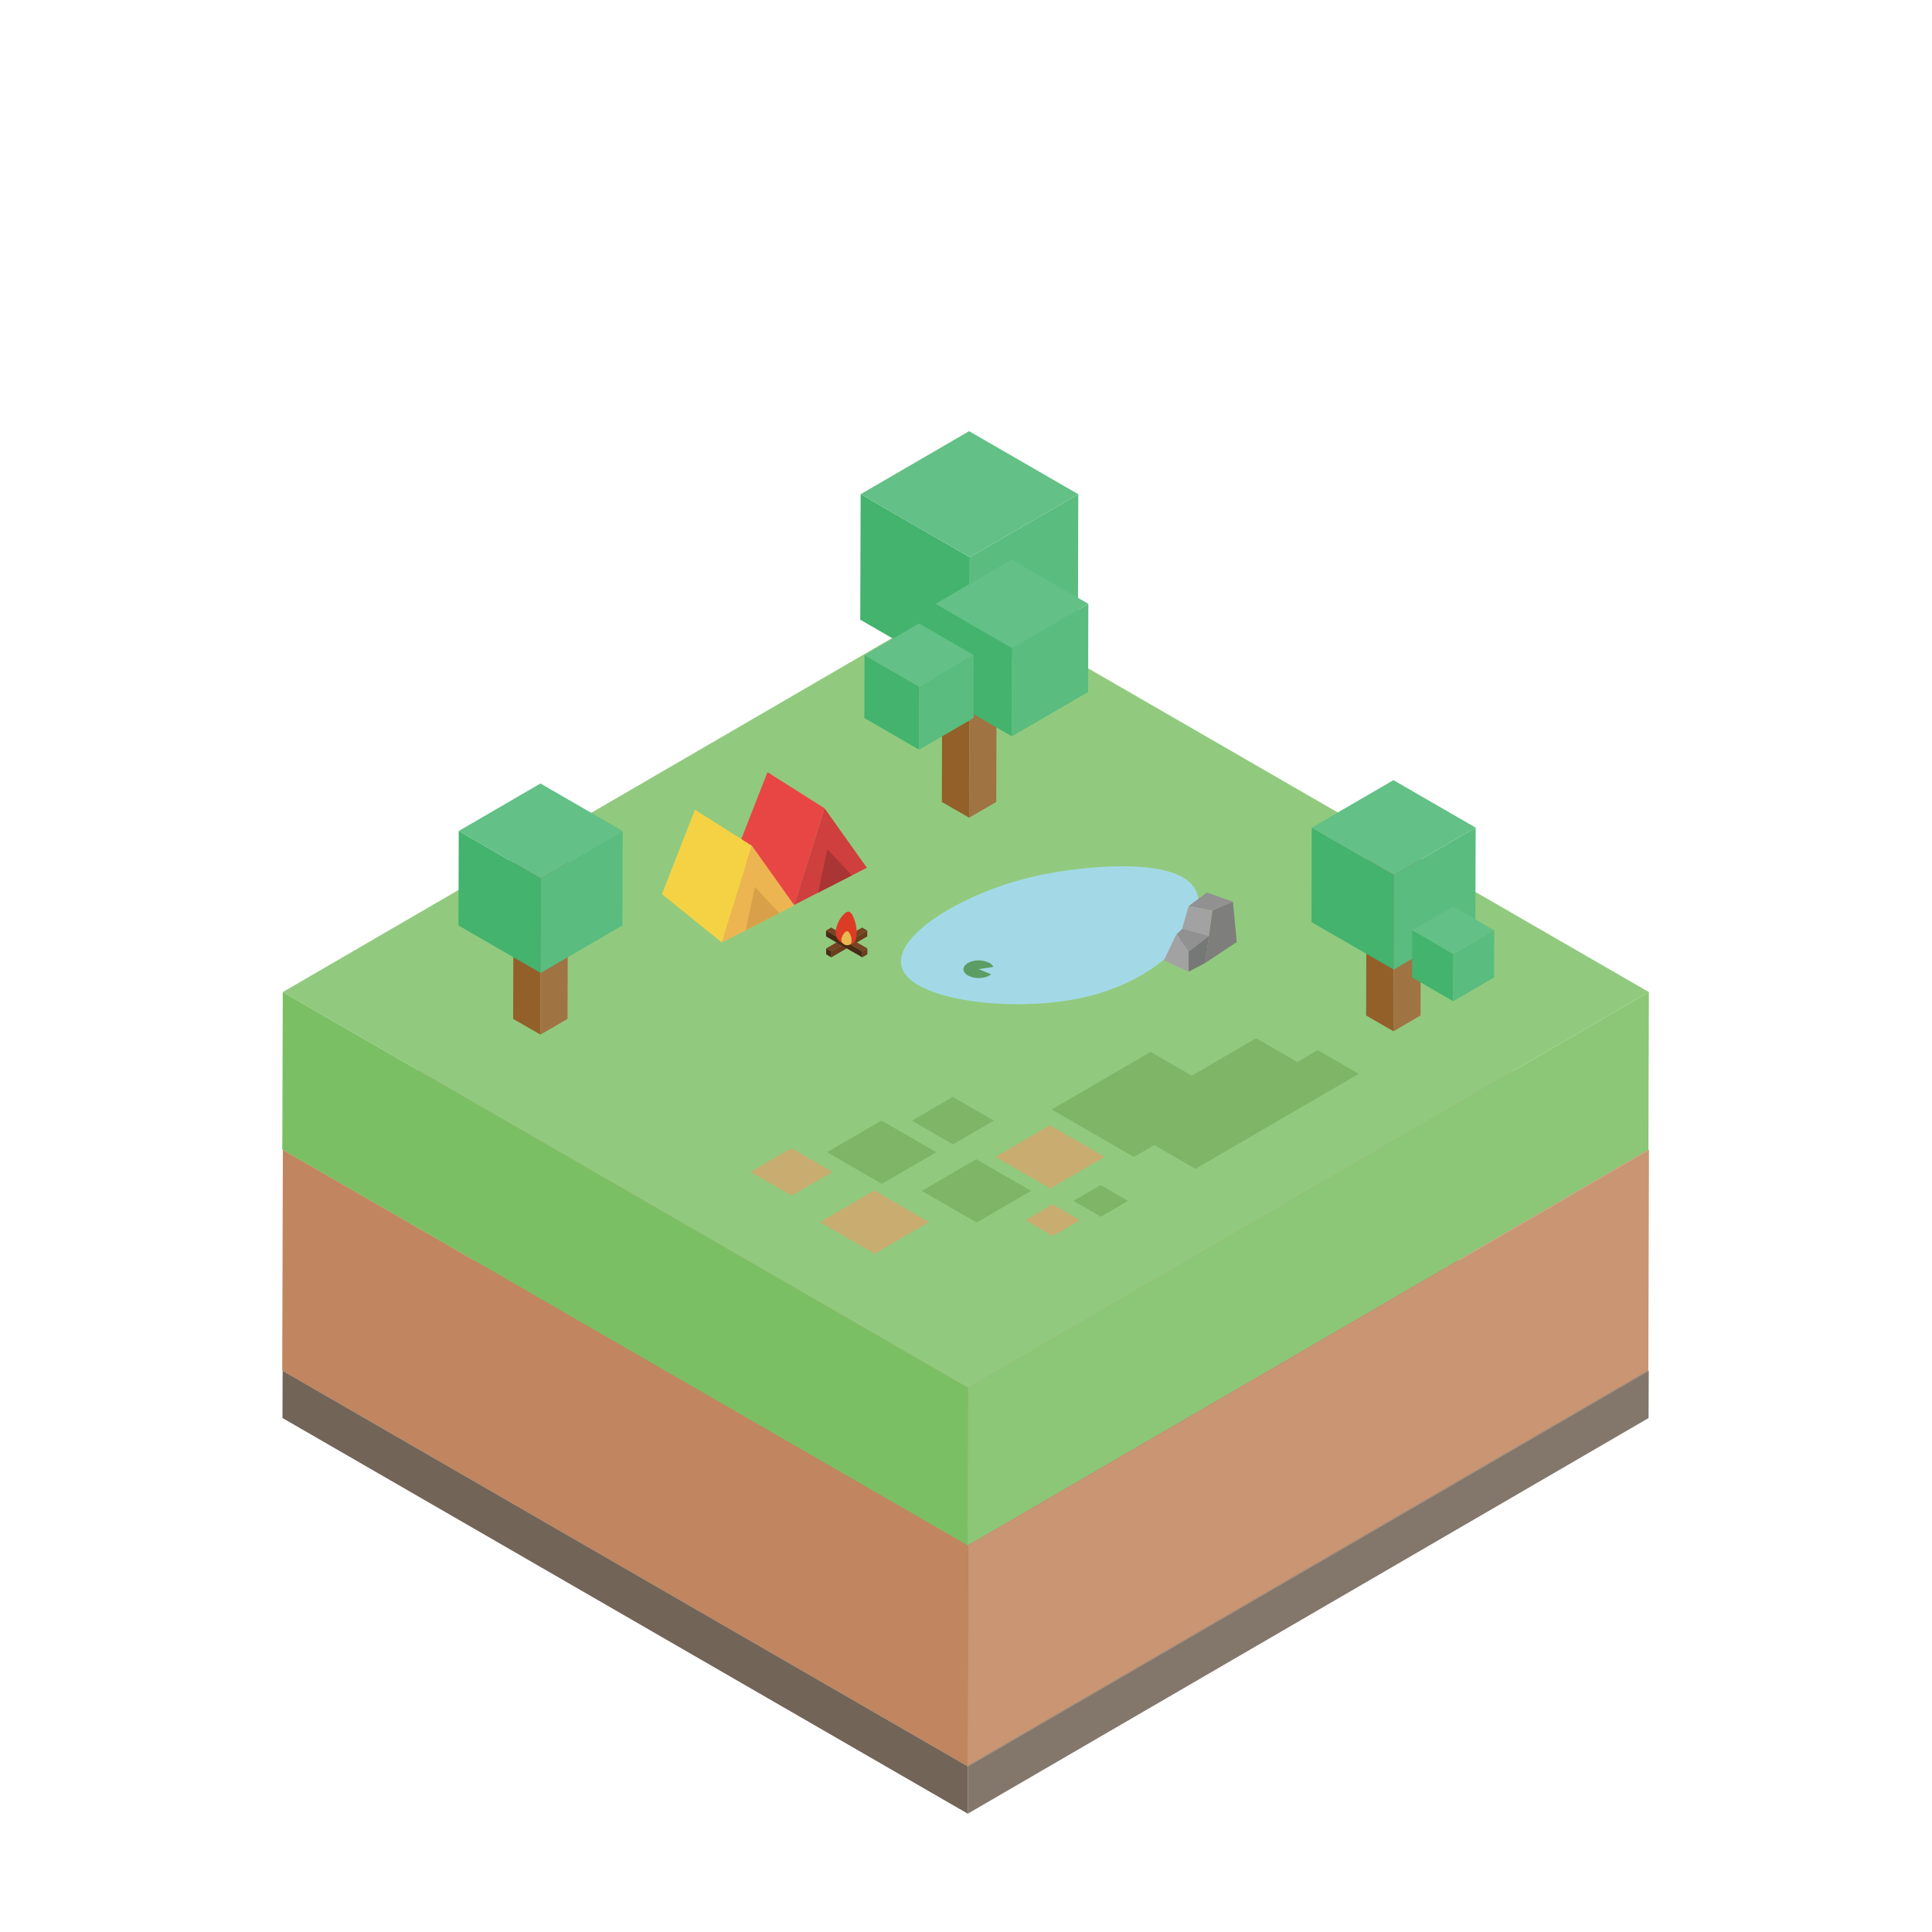 <svg id="layer" xmlns="http://www.w3.org/2000/svg" viewBox="0 0 500 500"><defs><style>.cls-1{isolation:isolate;}.cls-2{fill:#897e73;}.cls-3{fill:#83766b;}.cls-4{fill:#726457;}.cls-5{fill:#cb9a79;}.cls-6{fill:#c99572;}.cls-7{fill:#c1865f;}.cls-8{fill:#91ca7e;}.cls-9{fill:#8bc776;}.cls-10{fill:#7bbf64;}.cls-11{fill:#a3d9e7;}.cls-12{fill:#936029;}.cls-13{fill:#a07343;}.cls-14{fill:#a57a4c;}.cls-15{fill:#43b36e;}.cls-16{fill:#5abc7f;}.cls-17{fill:#63c086;}.cls-18{fill:#5b9e64;}.cls-19{fill:#a3a2a2;}.cls-20{fill:#7e7e7c;}.cls-21{fill:#919191;}.cls-22{fill:#767777;}.cls-23{fill:#e84644;}.cls-24{fill:#ce3f3d;}.cls-25{fill:#a93534;}.cls-26{fill:#764422;}.cls-27{fill:#6a3d1e;}.cls-28{fill:#492a15;}.cls-29{fill:#dc3c26;}.cls-30{fill:#e9b94f;}.cls-31{fill:#f5d244;}.cls-32{fill:#edb551;}.cls-33{fill:#d8a149;}.cls-34{fill:#7eb567;}.cls-35{fill:#c8ac70;}</style></defs><title>v10</title><g class="cls-1"><polygon class="cls-2" points="426.69 354.76 250.49 457.15 73.14 354.76 249.33 252.36 426.69 354.76"/><polygon class="cls-3" points="426.69 354.76 426.65 366.99 250.46 469.38 250.49 457.15 426.69 354.76"/><polygon class="cls-4" points="250.49 457.15 250.46 469.38 73.1 366.98 73.14 354.76 250.49 457.15"/></g><g class="cls-1"><polygon class="cls-5" points="426.75 297.59 250.55 399.98 73.2 297.59 249.4 195.19 426.75 297.59"/><polygon class="cls-6" points="426.75 297.59 426.59 354.65 250.39 457.04 250.55 399.98 426.75 297.59"/><polygon class="cls-7" points="250.55 399.98 250.39 457.04 73.04 354.65 73.2 297.59 250.55 399.98"/></g><g class="cls-1"><polygon class="cls-8" points="426.73 256.75 250.53 359.15 73.18 256.75 249.38 154.36 426.73 256.75"/><polygon class="cls-9" points="426.73 256.75 426.61 297.51 250.41 399.91 250.53 359.15 426.73 256.75"/><polygon class="cls-10" points="250.53 359.15 250.41 399.91 73.06 297.51 73.18 256.75 250.53 359.15"/></g><path class="cls-11" d="M306.12,227.06a11.27,11.27,0,0,1,1.11.74c9,6.9-3.09,24.43-25.4,30-15,3.75-35.35,2.24-44.19-2.86a10.7,10.7,0,0,1-3.47-3c-5.7-8.2,13.92-20.69,33.72-25.18C278.78,224.31,298,222.37,306.12,227.06Z"/><g class="cls-1"><polygon class="cls-12" points="250.93 169.41 250.81 211.62 243.75 207.55 243.87 165.33 250.93 169.41"/><polygon class="cls-13" points="250.93 169.41 257.95 165.33 257.83 207.54 250.81 211.62 250.93 169.41"/><polygon class="cls-14" points="243.87 165.33 250.89 161.25 257.95 165.33 250.93 169.41 243.87 165.33"/></g><g class="cls-1"><polygon class="cls-15" points="250.99 144.22 250.89 176.7 222.63 160.38 222.73 127.9 250.99 144.22"/><polygon class="cls-16" points="250.99 144.22 279.06 127.9 278.97 160.38 250.89 176.7 250.99 144.22"/><polygon class="cls-17" points="222.73 127.9 250.8 111.59 279.06 127.9 250.99 144.22 222.73 127.9"/></g><g class="cls-1"><polygon class="cls-15" points="261.93 167.74 261.87 190.56 242.01 179.09 242.08 156.27 261.93 167.74"/><polygon class="cls-16" points="261.93 167.74 281.66 156.27 281.6 179.09 261.87 190.56 261.93 167.74"/><polygon class="cls-17" points="242.08 156.27 261.81 144.81 281.66 156.27 261.93 167.74 242.08 156.27"/></g><g class="cls-1"><polygon class="cls-15" points="237.92 177.72 237.87 194.02 223.69 185.83 223.74 169.53 237.92 177.72"/><polygon class="cls-16" points="237.92 177.72 252.01 169.53 251.96 185.83 237.87 194.02 237.92 177.72"/><polygon class="cls-17" points="223.74 169.53 237.83 161.34 252.01 169.53 237.92 177.72 223.74 169.53"/></g><path class="cls-18" d="M256.09,249.23a2.5,2.5,0,0,1,1,1l-3.82.59,3.24,1.33a4.64,4.64,0,0,1-2.21.89,6.12,6.12,0,0,1-3.83-.6,2.47,2.47,0,0,1-1-1c-.56-1.22.7-2.48,2.79-2.81A6.15,6.15,0,0,1,256.09,249.23Z"/><path class="cls-19" d="M307.61,234.5l-3,10.52,7.27,4.21q.93-6.81,1.87-13.61Z"/><path class="cls-20" d="M319.08,233.34l-5.3,2.28q-.93,6.81-1.87,13.61l8.17-5.44C319.75,240.31,319.41,236.82,319.08,233.34Z"/><path class="cls-21" d="M307.61,234.5l4.71-3.51,6.76,2.35-5.3,2.28Z"/><polygon class="cls-22" points="312.87 242.25 307.61 246.25 307.61 251.47 311.91 249.23 312.87 242.25"/><path class="cls-21" d="M312.87,242.25,306,240.38l-1.53,1.44,3.19,4.43Z"/><path class="cls-19" d="M304.42,241.82l-3.21,6.71,6.4,2.94v-5.22Z"/><path class="cls-23" d="M198.62,199.84q-4.27,10.91-8.54,21.83l15.5,12.5,7.81-25Z"/><polygon class="cls-24" points="213.39 209.18 205.57 234.17 224.34 224.57 213.39 209.18"/><polygon class="cls-25" points="214.13 219.77 211.74 231.02 220.47 226.55 214.13 219.77"/><g class="cls-1"><polygon class="cls-26" points="224.45 240.82 215.15 246.22 213.81 245.45 223.11 240.05 224.45 240.82"/><polygon class="cls-27" points="224.45 240.82 224.44 242.35 215.14 247.76 215.15 246.22 224.45 240.82"/><polygon class="cls-28" points="215.15 246.22 215.14 247.76 213.81 246.99 213.81 245.45 215.15 246.22"/></g><g class="cls-1"><polygon class="cls-26" points="224.48 245.45 223.15 246.23 213.78 240.82 215.11 240.04 224.48 245.45"/><polygon class="cls-27" points="224.48 245.45 224.47 246.99 223.14 247.76 223.15 246.23 224.48 245.45"/><polygon class="cls-28" points="223.15 246.23 223.14 247.76 213.78 242.35 213.78 240.82 223.15 246.23"/></g><path class="cls-29" d="M216.87,243.16c-1.88-2.44,1.31-7.42,2.8-7.23s3.14,6.83,1.05,8.24C219.68,244.88,217.74,244.29,216.87,243.16Z"/><path class="cls-30" d="M218,244c-.78-1.06.58-3.07,1.29-3s1.62,2.71.74,3.42A1.6,1.6,0,0,1,218,244Z"/><g class="cls-1"><polygon class="cls-12" points="360.74 224.68 360.62 266.89 353.55 262.81 353.67 220.6 360.74 224.68"/><polygon class="cls-13" points="360.74 224.68 367.76 220.6 367.64 262.81 360.62 266.89 360.74 224.68"/><polygon class="cls-14" points="353.67 220.6 360.69 216.52 367.76 220.6 360.74 224.68 353.67 220.6"/></g><g class="cls-1"><polygon class="cls-15" points="360.76 226.47 360.69 250.92 339.41 238.64 339.48 214.19 360.76 226.47"/><polygon class="cls-16" points="360.76 226.47 381.9 214.19 381.83 238.64 360.69 250.92 360.76 226.47"/><polygon class="cls-17" points="339.48 214.19 360.62 201.9 381.9 214.19 360.76 226.47 339.48 214.19"/></g><g class="cls-1"><polygon class="cls-12" points="139.98 225.54 139.86 267.76 132.8 263.69 132.92 221.47 139.98 225.54"/><polygon class="cls-13" points="139.98 225.54 147 221.46 146.88 263.69 139.86 267.76 139.98 225.54"/><polygon class="cls-14" points="132.92 221.47 139.94 217.39 147 221.46 139.98 225.54 132.92 221.47"/></g><g class="cls-1"><polygon class="cls-15" points="140 227.35 139.93 251.8 118.65 239.51 118.72 215.06 140 227.35"/><polygon class="cls-16" points="140 227.35 161.15 215.06 161.08 239.51 139.93 251.8 140 227.35"/><polygon class="cls-17" points="118.72 215.06 139.86 202.77 161.15 215.06 140 227.35 118.72 215.06"/></g><path class="cls-31" d="M179.85,209.57l-8.54,21.84,15.5,12.49,7.81-25Z"/><polygon class="cls-32" points="194.62 218.91 186.81 243.91 205.57 234.3 194.62 218.91"/><polygon class="cls-33" points="195.36 229.51 192.97 240.75 201.7 236.29 195.36 229.51"/><g class="cls-1"><polygon class="cls-15" points="376.13 246.89 376.1 259.12 365.45 252.97 365.49 240.74 376.13 246.89"/><polygon class="cls-16" points="376.13 246.89 386.7 240.75 386.67 252.97 376.1 259.12 376.13 246.89"/><polygon class="cls-17" points="365.49 240.74 376.06 234.6 386.7 240.75 376.13 246.89 365.49 240.74"/></g><polygon class="cls-34" points="257.21 290.02 246.63 296.17 236 290.02 246.57 283.88 257.21 290.02"/><polygon class="cls-34" points="266.84 308.19 252.75 316.38 238.56 308.19 252.65 300 266.84 308.19"/><polygon class="cls-35" points="240.44 316.28 226.34 324.47 212.16 316.28 226.25 308.09 240.44 316.28"/><polygon class="cls-35" points="285.9 299.39 271.8 307.58 257.62 299.39 271.71 291.2 285.9 299.39"/><polygon class="cls-34" points="351.65 277.91 309.36 302.49 298.73 296.35 293.44 299.42 282.8 293.27 272.16 287.13 297.78 272.24 308.43 278.38 325.08 268.7 335.73 274.85 341.02 271.77 351.65 277.91"/><polygon class="cls-34" points="242.33 298.19 228.23 306.38 214.05 298.19 228.14 290 242.33 298.19"/><polygon class="cls-34" points="291.94 310.79 284.89 314.88 277.79 310.79 284.84 306.69 291.94 310.79"/><polygon class="cls-35" points="279.5 315.79 272.45 319.89 265.36 315.79 272.41 311.69 279.5 315.79"/><polygon class="cls-35" points="215.44 303.29 204.87 309.43 194.23 303.29 204.8 297.14 215.44 303.29"/></svg>